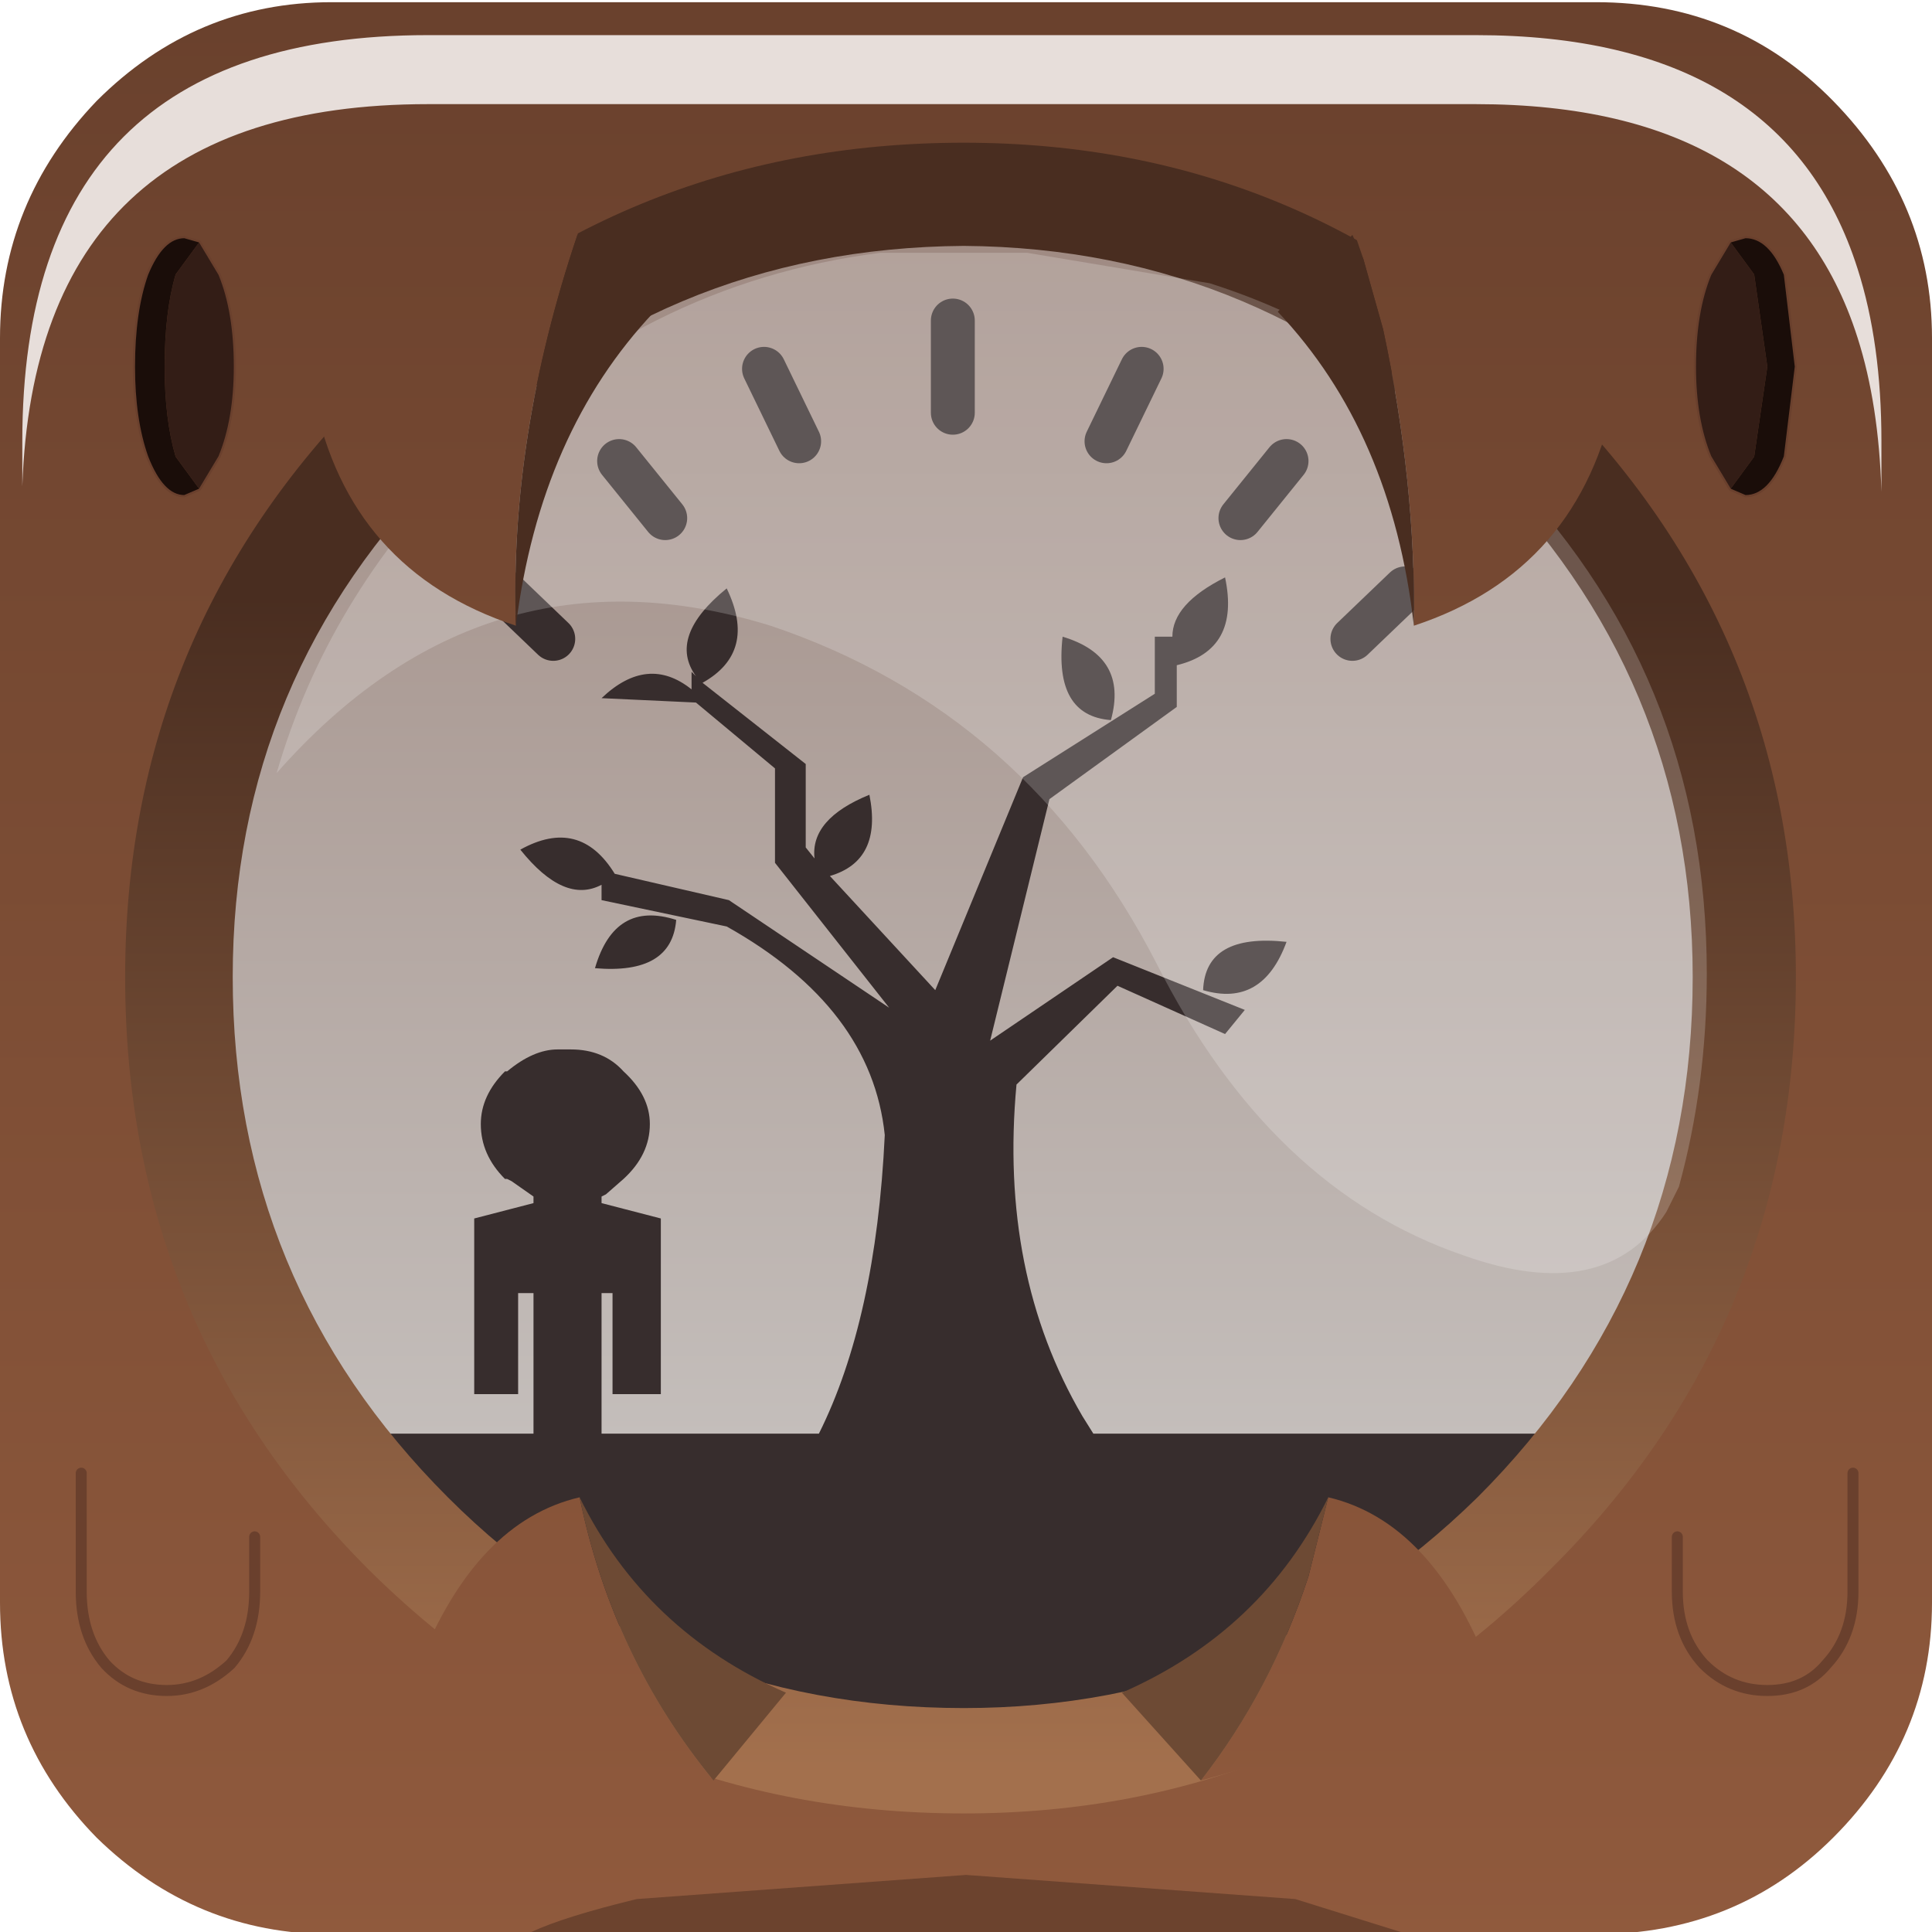 <?xml version="1.0" encoding="UTF-8" standalone="no"?>
<svg xmlns:xlink="http://www.w3.org/1999/xlink" height="44.0px" width="44.0px" xmlns="http://www.w3.org/2000/svg">
  <g transform="matrix(1.0, 0.0, 0.0, 1.0, 0.0, 0.0)">
    <use height="37.1" transform="matrix(1.0, 0.0, 0.0, 1.0, 3.05, 4.15)" width="37.2" xlink:href="#shape0"/>
    <use height="0.0" transform="matrix(1.212, 0.0, 0.0, 1.212, 0.95, 2.45)" width="0.0" xlink:href="#sprite0"/>
    <use height="44.0" transform="matrix(1.0, 0.0, 0.0, 1.0, 0.0, 0.05)" width="44.0" xlink:href="#shape1"/>
    <use height="8.6" transform="matrix(1.208, 0.0, 0.0, 1.209, 0.508, 0.8)" width="35.05" xlink:href="#sprite1"/>
    <use height="20.15" transform="matrix(1.155, 0.0, 0.0, 1.156, 6.3, 5.7)" width="28.2" xlink:href="#sprite2"/>
    <use height="39.85" transform="matrix(1.0, 0.0, 0.0, 1.0, 1.75, 4.15)" width="40.55" xlink:href="#shape4"/>
  </g>
  <defs>
    <g id="shape0" transform="matrix(1.0, 0.0, 0.0, 1.0, -3.05, -4.15)">
      <path d="M21.7 41.25 Q13.95 41.25 8.5 35.85 3.05 30.4 3.05 22.7 3.05 15.0 8.5 9.6 13.95 4.15 21.7 4.15 29.4 4.15 34.85 9.6 40.25 15.05 40.25 22.7 40.25 30.4 34.85 35.85 29.4 41.25 21.7 41.25" fill="url(#gradient0)" fill-rule="evenodd" stroke="none"/>
      <path d="M36.75 32.65 L36.5 33.05 Q34.8 35.15 32.4 37.0 L30.65 38.5 28.9 39.4 Q27.95 39.95 26.8 40.35 24.5 41.15 21.95 41.15 L21.1 41.05 20.3 40.95 19.9 40.95 18.55 40.45 15.4 39.2 12.3 37.75 8.4 34.5 6.55 32.75 6.5 32.65 12.15 32.65 12.15 29.45 11.8 29.45 11.8 31.75 11.5 31.75 10.8 31.75 10.8 28.6 10.8 27.75 12.15 27.4 12.15 27.25 11.65 26.9 11.55 26.85 11.5 26.85 Q10.95 26.3 10.95 25.6 10.95 24.95 11.5 24.4 L11.55 24.4 Q12.15 23.9 12.7 23.9 L12.9 23.9 13.0 23.9 Q13.75 23.9 14.2 24.4 14.8 24.95 14.8 25.6 14.8 26.3 14.2 26.85 L13.8 27.2 13.7 27.25 13.7 27.4 15.05 27.75 15.05 28.6 15.05 31.75 14.3 31.75 13.95 31.75 13.95 29.45 13.7 29.45 13.7 32.65 18.65 32.65 Q19.95 30.05 20.15 25.85 19.85 22.95 16.55 21.1 L13.7 20.5 13.7 20.15 Q12.85 20.6 11.85 19.35 13.2 18.6 14.0 19.9 L16.6 20.5 20.25 22.95 17.65 19.65 17.65 17.5 15.85 16.0 13.7 15.9 Q14.75 14.9 15.75 15.7 L15.75 15.3 15.85 15.4 Q15.2 14.5 16.55 13.4 17.25 14.85 16.0 15.55 L18.35 17.4 18.35 19.3 18.55 19.55 Q18.45 18.65 19.8 18.1 20.1 19.6 18.9 19.95 L21.3 22.55 23.3 17.7 26.3 15.8 26.3 14.5 26.7 14.5 Q26.7 13.75 27.9 13.15 28.25 14.8 26.8 15.15 L26.8 16.1 23.9 18.2 22.55 23.7 25.35 21.8 28.35 23.0 27.9 23.55 25.45 22.45 23.15 24.7 Q22.75 29.0 24.65 32.25 L24.9 32.65 36.75 32.65 M13.55 22.05 Q14.0 20.5 15.4 20.95 15.3 22.2 13.55 22.05 M24.2 14.5 Q25.7 14.95 25.3 16.4 24.0 16.3 24.2 14.5 M29.3 21.45 Q28.75 22.95 27.4 22.55 27.45 21.25 29.3 21.45" fill="#372d2d" fill-rule="evenodd" stroke="none"/>
      <path d="M29.3 10.5 L28.25 11.8 M25.2 10.05 L26.0 8.4 M14.1 10.5 L15.15 11.8 M21.7 7.3 L21.7 9.4 M18.2 10.05 L17.4 8.4 M32.0 13.4 L30.8 14.55 M11.4 13.4 L12.6 14.55" fill="none" stroke="#372d2d" stroke-linecap="round" stroke-linejoin="round" stroke-width="1.0"/>
    </g>
    <linearGradient gradientTransform="matrix(0.0, -0.017, -0.017, 0.0, 21.7, 19.15)" gradientUnits="userSpaceOnUse" id="gradient0" spreadMethod="pad" x1="-819.2" x2="819.2">
      <stop offset="0.012" stop-color="#c4bebb"/>
      <stop offset="1.0" stop-color="#9f8a82"/>
    </linearGradient>
    <g id="shape1" transform="matrix(1.0, 0.0, 0.0, 1.0, 0.0, -0.05)">
      <path d="M34.2 9.85 Q29.15 4.75 22.0 4.75 14.8 4.75 9.75 9.85 4.65 14.85 4.65 22.1 4.65 29.25 9.75 34.35 14.8 39.45 22.0 39.45 29.2 39.45 34.2 34.35 39.25 29.25 39.25 22.1 39.25 14.85 34.2 9.85 M2.2 2.3 Q4.45 0.05 7.55 0.05 L36.35 0.05 Q39.55 0.05 41.75 2.3 44.0 4.6 44.0 7.7 L44.0 36.5 Q44.0 39.6 41.75 41.85 39.55 44.05 36.35 44.05 L7.55 44.05 Q4.45 44.05 2.2 41.85 0.0 39.6 0.0 36.5 L0.0 7.7 Q0.0 4.6 2.2 2.3" fill="url(#gradient1)" fill-rule="evenodd" stroke="none"/>
      <path d="M21.95 5.6 Q15.0 5.65 10.2 10.55 5.3 15.4 5.3 22.25 5.3 29.2 10.2 34.1 15.0 38.9 21.95 38.9 28.75 38.9 33.65 34.1 38.55 29.2 38.55 22.25 38.55 15.4 33.65 10.55 28.8 5.65 21.95 5.6 M8.4 8.85 Q14.0 3.25 21.95 3.25 29.8 3.25 35.3 8.85 40.9 14.4 40.9 22.25 40.9 30.2 35.3 35.75 29.8 41.3 21.95 41.3 14.0 41.3 8.4 35.75 2.85 30.2 2.85 22.25 2.85 14.4 8.4 8.85" fill="url(#gradient2)" fill-rule="evenodd" stroke="none"/>
    </g>
    <linearGradient gradientTransform="matrix(0.0, -0.028, -0.044, 0.0, 20.9, 22.25)" gradientUnits="userSpaceOnUse" id="gradient1" spreadMethod="pad" x1="-819.2" x2="819.2">
      <stop offset="0.02" stop-color="#905a3d"/>
      <stop offset="0.976" stop-color="#6a412d"/>
    </linearGradient>
    <linearGradient gradientTransform="matrix(0.0, -0.017, -0.017, 0.0, 21.95, 26.9)" gradientUnits="userSpaceOnUse" id="gradient2" spreadMethod="pad" x1="-819.2" x2="819.2">
      <stop offset="0.02" stop-color="#a3704d"/>
      <stop offset="0.98" stop-color="#492d20"/>
    </linearGradient>
    <g id="sprite1" transform="matrix(1.0, 0.0, 0.0, 1.0, 0.2, 0.0)">
      <use height="8.6" transform="matrix(1.0, 0.0, 0.0, 1.0, -0.2, 0.0)" width="35.05" xlink:href="#shape2"/>
    </g>
    <g id="shape2" transform="matrix(1.0, 0.0, 0.0, 1.0, 0.2, 0.0)">
      <path d="M34.4 4.4 Q34.85 5.8 34.85 7.65 L34.85 8.6 Q34.8 6.95 34.4 5.7 33.0 1.3 27.2 1.3 L7.45 1.3 Q0.05 1.3 -0.2 8.5 L-0.2 7.65 Q-0.2 0.0 7.45 0.0 L27.2 0.0 Q33.0 0.0 34.4 4.4" fill="#e7deda" fill-rule="evenodd" stroke="none"/>
    </g>
    <g id="sprite2" transform="matrix(1.0, 0.0, 0.0, 1.0, 0.0, 0.0)">
      <use height="20.15" transform="matrix(1.0, 0.0, 0.0, 1.0, 0.0, 0.0)" width="28.2" xlink:href="#shape3"/>
    </g>
    <g id="shape3" transform="matrix(1.0, 0.0, 0.0, 1.0, 0.0, 0.0)">
      <path d="M27.65 18.45 L27.4 18.95 Q26.2 20.8 23.4 19.8 19.6 18.5 17.35 14.05 14.8 9.1 9.75 7.4 4.1 5.65 0.0 10.3 1.0 6.85 3.7 4.15 7.2 0.65 11.9 0.05 L14.8 0.05 18.4 0.65 Q21.55 1.65 24.05 4.15 28.2 8.3 28.2 14.25 28.2 16.45 27.65 18.45" fill="#ffffff" fill-opacity="0.196" fill-rule="evenodd" stroke="none"/>
    </g>
    <g id="shape4" transform="matrix(1.0, 0.0, 0.0, 1.0, -1.75, -4.15)">
      <path d="M16.25 40.55 Q12.8 39.55 9.55 37.9 10.85 34.65 13.2 34.1 13.95 37.75 16.25 40.55 M30.25 34.1 Q32.6 34.65 33.9 37.95 30.7 39.65 27.35 40.55 28.95 38.5 29.8 35.9 L30.25 34.1" fill="url(#gradient3)" fill-rule="evenodd" stroke="none"/>
      <path d="M13.2 34.1 Q14.7 37.15 17.9 38.55 L16.25 40.55 Q13.95 37.75 13.2 34.1 M27.35 40.55 L25.55 38.55 Q28.75 37.15 30.25 34.1 L29.8 35.9 Q28.95 38.5 27.35 40.55" fill="#6d4a34" fill-rule="evenodd" stroke="none"/>
      <path d="M31.05 5.9 L30.45 4.15 Q33.9 5.9 36.75 8.85 L36.8 8.95 Q36.0 13.0 32.2 14.25 32.25 11.0 31.5 7.5 L31.05 5.9 M11.75 14.25 Q7.95 13.0 7.15 9.05 L7.35 8.85 Q10.15 5.95 13.45 4.35 L13.15 5.35 Q11.6 9.95 11.75 14.25" fill="url(#gradient4)" fill-rule="evenodd" stroke="none"/>
      <path d="M32.2 14.25 Q31.7 9.85 29.1 7.1 L30.8 5.35 31.05 5.9 31.5 7.5 Q32.25 11.0 32.2 14.25 M11.75 14.25 Q11.6 9.95 13.15 5.35 L14.9 7.1 Q12.3 9.85 11.75 14.25" fill="#492d20" fill-rule="evenodd" stroke="none"/>
      <path d="M1.85 33.55 L1.85 36.25 Q1.85 37.25 2.4 37.9 2.95 38.5 3.8 38.5 4.6 38.5 5.25 37.9 5.8 37.25 5.8 36.25 L5.8 35.0 M42.2 33.55 L42.2 36.25 Q42.2 37.25 41.6 37.9 41.1 38.5 40.25 38.5 39.4 38.5 38.8 37.9 38.2 37.25 38.2 36.25 L38.2 35.0" fill="none" stroke="#6a402d" stroke-linecap="round" stroke-linejoin="round" stroke-width="0.25"/>
      <path d="M4.55 11.15 L4.0 10.4 Q3.75 9.55 3.75 8.35 3.75 7.1 4.0 6.25 L4.55 5.5 5.0 6.25 Q5.35 7.1 5.35 8.35 5.35 9.55 5.0 10.4 L4.55 11.15 M39.4 11.15 L38.95 10.4 Q38.6 9.55 38.6 8.35 38.6 7.1 38.95 6.25 L39.4 5.5 39.95 6.25 40.25 8.35 39.95 10.4 39.4 11.15" fill="#331d16" fill-rule="evenodd" stroke="none"/>
      <path d="M4.55 5.5 L4.0 6.25 Q3.75 7.1 3.75 8.35 3.75 9.55 4.0 10.4 L4.55 11.15 4.2 11.3 Q3.7 11.3 3.35 10.4 3.05 9.55 3.05 8.35 3.05 7.1 3.35 6.25 3.7 5.4 4.2 5.4 L4.55 5.5 M39.4 5.5 L39.75 5.4 Q40.3 5.4 40.65 6.25 L40.9 8.35 40.65 10.4 Q40.3 11.3 39.75 11.3 L39.4 11.15 39.95 10.4 40.25 8.35 39.95 6.25 39.4 5.5" fill="#1a0d09" fill-rule="evenodd" stroke="none"/>
      <path d="M4.55 11.15 L5.0 10.4 Q5.35 9.55 5.35 8.35 5.35 7.1 5.0 6.25 L4.55 5.5 4.2 5.4 Q3.7 5.4 3.35 6.25 3.05 7.1 3.05 8.35 3.05 9.55 3.35 10.4 3.7 11.3 4.2 11.3 L4.55 11.15 M39.4 11.15 L38.95 10.4 Q38.6 9.55 38.6 8.35 38.6 7.1 38.95 6.25 L39.4 5.5 39.75 5.4 Q40.3 5.4 40.65 6.25 L40.9 8.35 40.65 10.4 Q40.3 11.3 39.75 11.3 L39.4 11.15" fill="none" stroke="#6a402d" stroke-linecap="round" stroke-linejoin="round" stroke-width="0.05"/>
      <path d="M31.9 44.0 L12.1 44.0 Q12.85 43.65 14.5 43.25 L22.0 42.7 29.5 43.25 31.9 44.0" fill="#6c432e" fill-rule="evenodd" stroke="none"/>
    </g>
    <linearGradient gradientTransform="matrix(0.0, -0.028, -0.044, 0.0, 20.9, 22.25)" gradientUnits="userSpaceOnUse" id="gradient3" spreadMethod="pad" x1="-819.2" x2="819.2">
      <stop offset="0.02" stop-color="#905a3d"/>
      <stop offset="0.976" stop-color="#6a412d"/>
    </linearGradient>
    <linearGradient gradientTransform="matrix(0.0, -0.028, -0.044, 0.0, 20.9, 22.25)" gradientUnits="userSpaceOnUse" id="gradient4" spreadMethod="pad" x1="-819.2" x2="819.2">
      <stop offset="0.02" stop-color="#905a3d"/>
      <stop offset="0.976" stop-color="#6a412d"/>
    </linearGradient>
  </defs>
</svg>
